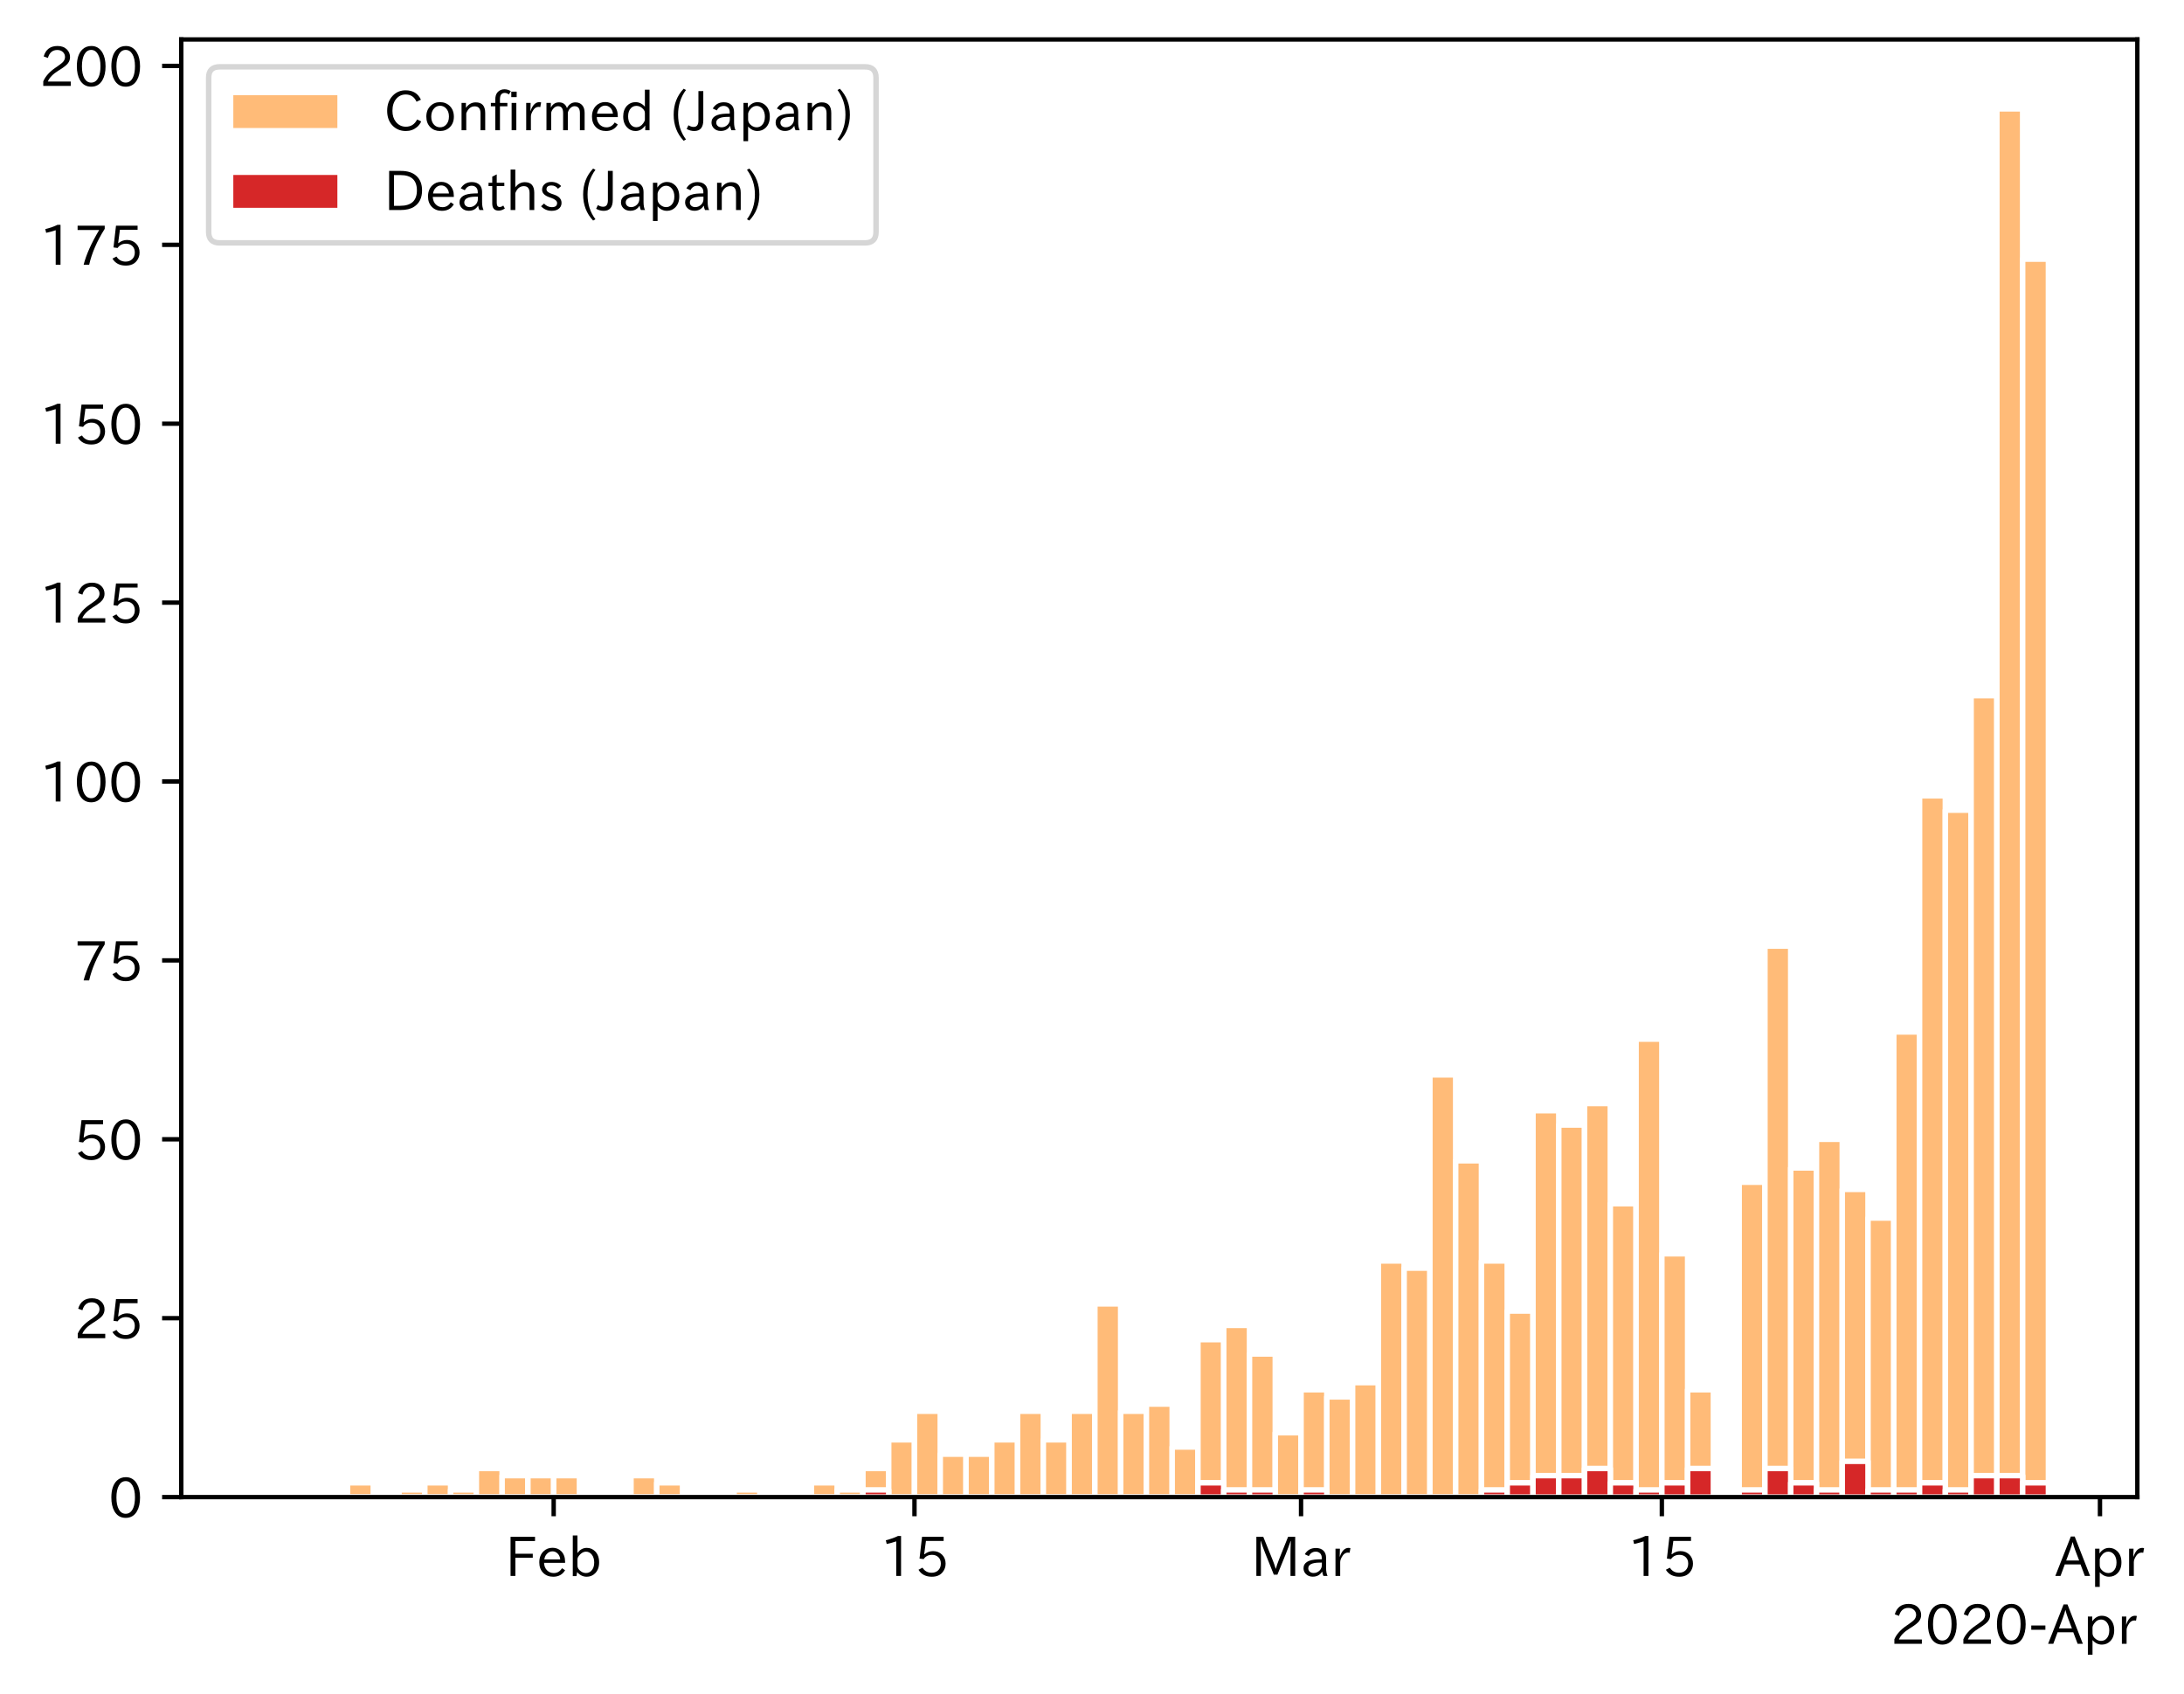 <?xml version="1.0" encoding="utf-8" standalone="no"?>
<!DOCTYPE svg PUBLIC "-//W3C//DTD SVG 1.1//EN"
  "http://www.w3.org/Graphics/SVG/1.1/DTD/svg11.dtd">
<!-- Created with matplotlib (https://matplotlib.org/) -->
<svg height="309.293pt" version="1.1" viewBox="0 0 398.735 309.293" width="398.735pt" xmlns="http://www.w3.org/2000/svg" xmlns:xlink="http://www.w3.org/1999/xlink">
 <defs>
  <style type="text/css">
*{stroke-linecap:butt;stroke-linejoin:round;}
  </style>
 </defs>
 <g id="figure_1">
  <g id="patch_1">
   <path d="M 0 309.293 
L 398.735 309.293 
L 398.735 0 
L 0 0 
z
" style="fill:#ffffff;"/>
  </g>
  <g id="axes_1">
   <g id="patch_2">
    <path d="M 33.095 273.312 
L 390.215 273.312 
L 390.215 7.2 
L 33.095 7.2 
z
" style="fill:#ffffff;"/>
   </g>
   <g id="patch_3">
    <path clip-path="url(#p784cb43c20)" d="z
" style="fill:#ffbb78;stroke:#ffffff;stroke-linejoin:miter;"/>
   </g>
   <g id="patch_4">
    <path clip-path="url(#p784cb43c20)" d="M 54.033 273.312 
L 49.328 273.312 
L 49.328 273.312 
L 54.033 273.312 
z
" style="fill:#ffbb78;stroke:#ffffff;stroke-linejoin:miter;"/>
   </g>
   <g id="patch_5">
    <path clip-path="url(#p784cb43c20)" d="M 58.738 273.312 
L 54.033 273.312 
L 54.033 273.312 
L 58.738 273.312 
z
" style="fill:#ffbb78;stroke:#ffffff;stroke-linejoin:miter;"/>
   </g>
   <g id="patch_6">
    <path clip-path="url(#p784cb43c20)" d="M 63.443 273.312 
L 58.738 273.312 
L 58.738 273.312 
L 63.443 273.312 
z
" style="fill:#ffbb78;stroke:#ffffff;stroke-linejoin:miter;"/>
   </g>
   <g id="patch_7">
    <path clip-path="url(#p784cb43c20)" d="M 68.149 273.312 
L 63.443 273.312 
L 63.443 270.699 
L 68.149 270.699 
z
" style="fill:#ffbb78;stroke:#ffffff;stroke-linejoin:miter;"/>
   </g>
   <g id="patch_8">
    <path clip-path="url(#p784cb43c20)" d="M 72.854 273.312 
L 68.149 273.312 
L 68.149 273.312 
L 72.854 273.312 
z
" style="fill:#ffbb78;stroke:#ffffff;stroke-linejoin:miter;"/>
   </g>
   <g id="patch_9">
    <path clip-path="url(#p784cb43c20)" d="M 77.559 273.312 
L 72.854 273.312 
L 72.854 272.006 
L 77.559 272.006 
z
" style="fill:#ffbb78;stroke:#ffffff;stroke-linejoin:miter;"/>
   </g>
   <g id="patch_10">
    <path clip-path="url(#p784cb43c20)" d="M 82.264 273.312 
L 77.559 273.312 
L 77.559 270.699 
L 82.264 270.699 
z
" style="fill:#ffbb78;stroke:#ffffff;stroke-linejoin:miter;"/>
   </g>
   <g id="patch_11">
    <path clip-path="url(#p784cb43c20)" d="M 86.969 273.312 
L 82.264 273.312 
L 82.264 272.006 
L 86.969 272.006 
z
" style="fill:#ffbb78;stroke:#ffffff;stroke-linejoin:miter;"/>
   </g>
   <g id="patch_12">
    <path clip-path="url(#p784cb43c20)" d="M 91.674 273.312 
L 86.969 273.312 
L 86.969 268.086 
L 91.674 268.086 
z
" style="fill:#ffbb78;stroke:#ffffff;stroke-linejoin:miter;"/>
   </g>
   <g id="patch_13">
    <path clip-path="url(#p784cb43c20)" d="M 96.379 273.312 
L 91.674 273.312 
L 91.674 269.393 
L 96.379 269.393 
z
" style="fill:#ffbb78;stroke:#ffffff;stroke-linejoin:miter;"/>
   </g>
   <g id="patch_14">
    <path clip-path="url(#p784cb43c20)" d="M 101.085 273.312 
L 96.379 273.312 
L 96.379 269.393 
L 101.085 269.393 
z
" style="fill:#ffbb78;stroke:#ffffff;stroke-linejoin:miter;"/>
   </g>
   <g id="patch_15">
    <path clip-path="url(#p784cb43c20)" d="M 105.79 273.312 
L 101.085 273.312 
L 101.085 269.393 
L 105.79 269.393 
z
" style="fill:#ffbb78;stroke:#ffffff;stroke-linejoin:miter;"/>
   </g>
   <g id="patch_16">
    <path clip-path="url(#p784cb43c20)" d="M 110.495 273.312 
L 105.79 273.312 
L 105.79 273.312 
L 110.495 273.312 
z
" style="fill:#ffbb78;stroke:#ffffff;stroke-linejoin:miter;"/>
   </g>
   <g id="patch_17">
    <path clip-path="url(#p784cb43c20)" d="M 115.2 273.312 
L 110.495 273.312 
L 110.495 273.312 
L 115.2 273.312 
z
" style="fill:#ffbb78;stroke:#ffffff;stroke-linejoin:miter;"/>
   </g>
   <g id="patch_18">
    <path clip-path="url(#p784cb43c20)" d="M 119.905 273.312 
L 115.2 273.312 
L 115.2 269.393 
L 119.905 269.393 
z
" style="fill:#ffbb78;stroke:#ffffff;stroke-linejoin:miter;"/>
   </g>
   <g id="patch_19">
    <path clip-path="url(#p784cb43c20)" d="M 124.61 273.312 
L 119.905 273.312 
L 119.905 270.699 
L 124.61 270.699 
z
" style="fill:#ffbb78;stroke:#ffffff;stroke-linejoin:miter;"/>
   </g>
   <g id="patch_20">
    <path clip-path="url(#p784cb43c20)" d="M 129.315 273.312 
L 124.61 273.312 
L 124.61 273.312 
L 129.315 273.312 
z
" style="fill:#ffbb78;stroke:#ffffff;stroke-linejoin:miter;"/>
   </g>
   <g id="patch_21">
    <path clip-path="url(#p784cb43c20)" d="M 134.021 273.312 
L 129.315 273.312 
L 129.315 273.312 
L 134.021 273.312 
z
" style="fill:#ffbb78;stroke:#ffffff;stroke-linejoin:miter;"/>
   </g>
   <g id="patch_22">
    <path clip-path="url(#p784cb43c20)" d="M 138.726 273.312 
L 134.021 273.312 
L 134.021 272.006 
L 138.726 272.006 
z
" style="fill:#ffbb78;stroke:#ffffff;stroke-linejoin:miter;"/>
   </g>
   <g id="patch_23">
    <path clip-path="url(#p784cb43c20)" d="M 143.431 273.312 
L 138.726 273.312 
L 138.726 273.312 
L 143.431 273.312 
z
" style="fill:#ffbb78;stroke:#ffffff;stroke-linejoin:miter;"/>
   </g>
   <g id="patch_24">
    <path clip-path="url(#p784cb43c20)" d="M 148.136 273.312 
L 143.431 273.312 
L 143.431 273.312 
L 148.136 273.312 
z
" style="fill:#ffbb78;stroke:#ffffff;stroke-linejoin:miter;"/>
   </g>
   <g id="patch_25">
    <path clip-path="url(#p784cb43c20)" d="M 152.841 273.312 
L 148.136 273.312 
L 148.136 270.699 
L 152.841 270.699 
z
" style="fill:#ffbb78;stroke:#ffffff;stroke-linejoin:miter;"/>
   </g>
   <g id="patch_26">
    <path clip-path="url(#p784cb43c20)" d="M 157.546 273.312 
L 152.841 273.312 
L 152.841 272.006 
L 157.546 272.006 
z
" style="fill:#ffbb78;stroke:#ffffff;stroke-linejoin:miter;"/>
   </g>
   <g id="patch_27">
    <path clip-path="url(#p784cb43c20)" d="M 162.251 273.312 
L 157.546 273.312 
L 157.546 268.086 
L 162.251 268.086 
z
" style="fill:#ffbb78;stroke:#ffffff;stroke-linejoin:miter;"/>
   </g>
   <g id="patch_28">
    <path clip-path="url(#p784cb43c20)" d="M 166.956 273.312 
L 162.251 273.312 
L 162.251 262.861 
L 166.956 262.861 
z
" style="fill:#ffbb78;stroke:#ffffff;stroke-linejoin:miter;"/>
   </g>
   <g id="patch_29">
    <path clip-path="url(#p784cb43c20)" d="M 171.662 273.312 
L 166.956 273.312 
L 166.956 257.635 
L 171.662 257.635 
z
" style="fill:#ffbb78;stroke:#ffffff;stroke-linejoin:miter;"/>
   </g>
   <g id="patch_30">
    <path clip-path="url(#p784cb43c20)" d="M 176.367 273.312 
L 171.662 273.312 
L 171.662 265.474 
L 176.367 265.474 
z
" style="fill:#ffbb78;stroke:#ffffff;stroke-linejoin:miter;"/>
   </g>
   <g id="patch_31">
    <path clip-path="url(#p784cb43c20)" d="M 181.072 273.312 
L 176.367 273.312 
L 176.367 265.474 
L 181.072 265.474 
z
" style="fill:#ffbb78;stroke:#ffffff;stroke-linejoin:miter;"/>
   </g>
   <g id="patch_32">
    <path clip-path="url(#p784cb43c20)" d="M 185.777 273.312 
L 181.072 273.312 
L 181.072 262.861 
L 185.777 262.861 
z
" style="fill:#ffbb78;stroke:#ffffff;stroke-linejoin:miter;"/>
   </g>
   <g id="patch_33">
    <path clip-path="url(#p784cb43c20)" d="M 190.482 273.312 
L 185.777 273.312 
L 185.777 257.635 
L 190.482 257.635 
z
" style="fill:#ffbb78;stroke:#ffffff;stroke-linejoin:miter;"/>
   </g>
   <g id="patch_34">
    <path clip-path="url(#p784cb43c20)" d="M 195.187 273.312 
L 190.482 273.312 
L 190.482 262.861 
L 195.187 262.861 
z
" style="fill:#ffbb78;stroke:#ffffff;stroke-linejoin:miter;"/>
   </g>
   <g id="patch_35">
    <path clip-path="url(#p784cb43c20)" d="M 199.892 273.312 
L 195.187 273.312 
L 195.187 257.635 
L 199.892 257.635 
z
" style="fill:#ffbb78;stroke:#ffffff;stroke-linejoin:miter;"/>
   </g>
   <g id="patch_36">
    <path clip-path="url(#p784cb43c20)" d="M 204.598 273.312 
L 199.892 273.312 
L 199.892 238.039 
L 204.598 238.039 
z
" style="fill:#ffbb78;stroke:#ffffff;stroke-linejoin:miter;"/>
   </g>
   <g id="patch_37">
    <path clip-path="url(#p784cb43c20)" d="M 209.303 273.312 
L 204.598 273.312 
L 204.598 257.635 
L 209.303 257.635 
z
" style="fill:#ffbb78;stroke:#ffffff;stroke-linejoin:miter;"/>
   </g>
   <g id="patch_38">
    <path clip-path="url(#p784cb43c20)" d="M 214.008 273.312 
L 209.303 273.312 
L 209.303 256.329 
L 214.008 256.329 
z
" style="fill:#ffbb78;stroke:#ffffff;stroke-linejoin:miter;"/>
   </g>
   <g id="patch_39">
    <path clip-path="url(#p784cb43c20)" d="M 218.713 273.312 
L 214.008 273.312 
L 214.008 264.167 
L 218.713 264.167 
z
" style="fill:#ffbb78;stroke:#ffffff;stroke-linejoin:miter;"/>
   </g>
   <g id="patch_40">
    <path clip-path="url(#p784cb43c20)" d="M 223.418 273.312 
L 218.713 273.312 
L 218.713 244.571 
L 223.418 244.571 
z
" style="fill:#ffbb78;stroke:#ffffff;stroke-linejoin:miter;"/>
   </g>
   <g id="patch_41">
    <path clip-path="url(#p784cb43c20)" d="M 228.123 273.312 
L 223.418 273.312 
L 223.418 241.959 
L 228.123 241.959 
z
" style="fill:#ffbb78;stroke:#ffffff;stroke-linejoin:miter;"/>
   </g>
   <g id="patch_42">
    <path clip-path="url(#p784cb43c20)" d="M 232.828 273.312 
L 228.123 273.312 
L 228.123 247.184 
L 232.828 247.184 
z
" style="fill:#ffbb78;stroke:#ffffff;stroke-linejoin:miter;"/>
   </g>
   <g id="patch_43">
    <path clip-path="url(#p784cb43c20)" d="M 237.534 273.312 
L 232.828 273.312 
L 232.828 261.554 
L 237.534 261.554 
z
" style="fill:#ffbb78;stroke:#ffffff;stroke-linejoin:miter;"/>
   </g>
   <g id="patch_44">
    <path clip-path="url(#p784cb43c20)" d="M 242.239 273.312 
L 237.534 273.312 
L 237.534 253.716 
L 242.239 253.716 
z
" style="fill:#ffbb78;stroke:#ffffff;stroke-linejoin:miter;"/>
   </g>
   <g id="patch_45">
    <path clip-path="url(#p784cb43c20)" d="M 246.944 273.312 
L 242.239 273.312 
L 242.239 255.023 
L 246.944 255.023 
z
" style="fill:#ffbb78;stroke:#ffffff;stroke-linejoin:miter;"/>
   </g>
   <g id="patch_46">
    <path clip-path="url(#p784cb43c20)" d="M 251.649 273.312 
L 246.944 273.312 
L 246.944 252.41 
L 251.649 252.41 
z
" style="fill:#ffbb78;stroke:#ffffff;stroke-linejoin:miter;"/>
   </g>
   <g id="patch_47">
    <path clip-path="url(#p784cb43c20)" d="M 256.354 273.312 
L 251.649 273.312 
L 251.649 230.201 
L 256.354 230.201 
z
" style="fill:#ffbb78;stroke:#ffffff;stroke-linejoin:miter;"/>
   </g>
   <g id="patch_48">
    <path clip-path="url(#p784cb43c20)" d="M 261.059 273.312 
L 256.354 273.312 
L 256.354 231.507 
L 261.059 231.507 
z
" style="fill:#ffbb78;stroke:#ffffff;stroke-linejoin:miter;"/>
   </g>
   <g id="patch_49">
    <path clip-path="url(#p784cb43c20)" d="M 265.764 273.312 
L 261.059 273.312 
L 261.059 196.235 
L 265.764 196.235 
z
" style="fill:#ffbb78;stroke:#ffffff;stroke-linejoin:miter;"/>
   </g>
   <g id="patch_50">
    <path clip-path="url(#p784cb43c20)" d="M 270.47 273.312 
L 265.764 273.312 
L 265.764 211.912 
L 270.47 211.912 
z
" style="fill:#ffbb78;stroke:#ffffff;stroke-linejoin:miter;"/>
   </g>
   <g id="patch_51">
    <path clip-path="url(#p784cb43c20)" d="M 275.175 273.312 
L 270.47 273.312 
L 270.47 230.201 
L 275.175 230.201 
z
" style="fill:#ffbb78;stroke:#ffffff;stroke-linejoin:miter;"/>
   </g>
   <g id="patch_52">
    <path clip-path="url(#p784cb43c20)" d="M 279.88 273.312 
L 275.175 273.312 
L 275.175 239.346 
L 279.88 239.346 
z
" style="fill:#ffbb78;stroke:#ffffff;stroke-linejoin:miter;"/>
   </g>
   <g id="patch_53">
    <path clip-path="url(#p784cb43c20)" d="M 284.585 273.312 
L 279.88 273.312 
L 279.88 202.767 
L 284.585 202.767 
z
" style="fill:#ffbb78;stroke:#ffffff;stroke-linejoin:miter;"/>
   </g>
   <g id="patch_54">
    <path clip-path="url(#p784cb43c20)" d="M 289.29 273.312 
L 284.585 273.312 
L 284.585 205.38 
L 289.29 205.38 
z
" style="fill:#ffbb78;stroke:#ffffff;stroke-linejoin:miter;"/>
   </g>
   <g id="patch_55">
    <path clip-path="url(#p784cb43c20)" d="M 293.995 273.312 
L 289.29 273.312 
L 289.29 201.46 
L 293.995 201.46 
z
" style="fill:#ffbb78;stroke:#ffffff;stroke-linejoin:miter;"/>
   </g>
   <g id="patch_56">
    <path clip-path="url(#p784cb43c20)" d="M 298.7 273.312 
L 293.995 273.312 
L 293.995 219.75 
L 298.7 219.75 
z
" style="fill:#ffbb78;stroke:#ffffff;stroke-linejoin:miter;"/>
   </g>
   <g id="patch_57">
    <path clip-path="url(#p784cb43c20)" d="M 303.406 273.312 
L 298.7 273.312 
L 298.7 189.703 
L 303.406 189.703 
z
" style="fill:#ffbb78;stroke:#ffffff;stroke-linejoin:miter;"/>
   </g>
   <g id="patch_58">
    <path clip-path="url(#p784cb43c20)" d="M 308.111 273.312 
L 303.406 273.312 
L 303.406 228.895 
L 308.111 228.895 
z
" style="fill:#ffbb78;stroke:#ffffff;stroke-linejoin:miter;"/>
   </g>
   <g id="patch_59">
    <path clip-path="url(#p784cb43c20)" d="M 312.816 273.312 
L 308.111 273.312 
L 308.111 253.716 
L 312.816 253.716 
z
" style="fill:#ffbb78;stroke:#ffffff;stroke-linejoin:miter;"/>
   </g>
   <g id="patch_60">
    <path clip-path="url(#p784cb43c20)" d="M 317.521 273.312 
L 312.816 273.312 
L 312.816 273.312 
L 317.521 273.312 
z
" style="fill:#ffbb78;stroke:#ffffff;stroke-linejoin:miter;"/>
   </g>
   <g id="patch_61">
    <path clip-path="url(#p784cb43c20)" d="M 322.226 273.312 
L 317.521 273.312 
L 317.521 215.831 
L 322.226 215.831 
z
" style="fill:#ffbb78;stroke:#ffffff;stroke-linejoin:miter;"/>
   </g>
   <g id="patch_62">
    <path clip-path="url(#p784cb43c20)" d="M 326.931 273.312 
L 322.226 273.312 
L 322.226 172.72 
L 326.931 172.72 
z
" style="fill:#ffbb78;stroke:#ffffff;stroke-linejoin:miter;"/>
   </g>
   <g id="patch_63">
    <path clip-path="url(#p784cb43c20)" d="M 331.636 273.312 
L 326.931 273.312 
L 326.931 213.218 
L 331.636 213.218 
z
" style="fill:#ffbb78;stroke:#ffffff;stroke-linejoin:miter;"/>
   </g>
   <g id="patch_64">
    <path clip-path="url(#p784cb43c20)" d="M 336.341 273.312 
L 331.636 273.312 
L 331.636 207.992 
L 336.341 207.992 
z
" style="fill:#ffbb78;stroke:#ffffff;stroke-linejoin:miter;"/>
   </g>
   <g id="patch_65">
    <path clip-path="url(#p784cb43c20)" d="M 341.047 273.312 
L 336.341 273.312 
L 336.341 217.137 
L 341.047 217.137 
z
" style="fill:#ffbb78;stroke:#ffffff;stroke-linejoin:miter;"/>
   </g>
   <g id="patch_66">
    <path clip-path="url(#p784cb43c20)" d="M 345.752 273.312 
L 341.047 273.312 
L 341.047 222.363 
L 345.752 222.363 
z
" style="fill:#ffbb78;stroke:#ffffff;stroke-linejoin:miter;"/>
   </g>
   <g id="patch_67">
    <path clip-path="url(#p784cb43c20)" d="M 350.457 273.312 
L 345.752 273.312 
L 345.752 188.397 
L 350.457 188.397 
z
" style="fill:#ffbb78;stroke:#ffffff;stroke-linejoin:miter;"/>
   </g>
   <g id="patch_68">
    <path clip-path="url(#p784cb43c20)" d="M 355.162 273.312 
L 350.457 273.312 
L 350.457 145.286 
L 355.162 145.286 
z
" style="fill:#ffbb78;stroke:#ffffff;stroke-linejoin:miter;"/>
   </g>
   <g id="patch_69">
    <path clip-path="url(#p784cb43c20)" d="M 359.867 273.312 
L 355.162 273.312 
L 355.162 147.898 
L 359.867 147.898 
z
" style="fill:#ffbb78;stroke:#ffffff;stroke-linejoin:miter;"/>
   </g>
   <g id="patch_70">
    <path clip-path="url(#p784cb43c20)" d="M 364.572 273.312 
L 359.867 273.312 
L 359.867 126.996 
L 364.572 126.996 
z
" style="fill:#ffbb78;stroke:#ffffff;stroke-linejoin:miter;"/>
   </g>
   <g id="patch_71">
    <path clip-path="url(#p784cb43c20)" d="M 369.277 273.312 
L 364.572 273.312 
L 364.572 19.872 
L 369.277 19.872 
z
" style="fill:#ffbb78;stroke:#ffffff;stroke-linejoin:miter;"/>
   </g>
   <g id="patch_72">
    <path clip-path="url(#p784cb43c20)" d="M 373.983 273.312 
L 369.277 273.312 
L 369.277 47.306 
L 373.983 47.306 
z
" style="fill:#ffbb78;stroke:#ffffff;stroke-linejoin:miter;"/>
   </g>
   <g id="patch_73">
    <path clip-path="url(#p784cb43c20)" d="z
" style="fill:#d62728;stroke:#ffffff;stroke-linejoin:miter;"/>
   </g>
   <g id="patch_74">
    <path clip-path="url(#p784cb43c20)" d="M 54.033 273.312 
L 49.328 273.312 
L 49.328 273.312 
L 54.033 273.312 
z
" style="fill:#d62728;stroke:#ffffff;stroke-linejoin:miter;"/>
   </g>
   <g id="patch_75">
    <path clip-path="url(#p784cb43c20)" d="M 58.738 273.312 
L 54.033 273.312 
L 54.033 273.312 
L 58.738 273.312 
z
" style="fill:#d62728;stroke:#ffffff;stroke-linejoin:miter;"/>
   </g>
   <g id="patch_76">
    <path clip-path="url(#p784cb43c20)" d="M 63.443 273.312 
L 58.738 273.312 
L 58.738 273.312 
L 63.443 273.312 
z
" style="fill:#d62728;stroke:#ffffff;stroke-linejoin:miter;"/>
   </g>
   <g id="patch_77">
    <path clip-path="url(#p784cb43c20)" d="M 68.149 273.312 
L 63.443 273.312 
L 63.443 273.312 
L 68.149 273.312 
z
" style="fill:#d62728;stroke:#ffffff;stroke-linejoin:miter;"/>
   </g>
   <g id="patch_78">
    <path clip-path="url(#p784cb43c20)" d="M 72.854 273.312 
L 68.149 273.312 
L 68.149 273.312 
L 72.854 273.312 
z
" style="fill:#d62728;stroke:#ffffff;stroke-linejoin:miter;"/>
   </g>
   <g id="patch_79">
    <path clip-path="url(#p784cb43c20)" d="M 77.559 273.312 
L 72.854 273.312 
L 72.854 273.312 
L 77.559 273.312 
z
" style="fill:#d62728;stroke:#ffffff;stroke-linejoin:miter;"/>
   </g>
   <g id="patch_80">
    <path clip-path="url(#p784cb43c20)" d="M 82.264 273.312 
L 77.559 273.312 
L 77.559 273.312 
L 82.264 273.312 
z
" style="fill:#d62728;stroke:#ffffff;stroke-linejoin:miter;"/>
   </g>
   <g id="patch_81">
    <path clip-path="url(#p784cb43c20)" d="M 86.969 273.312 
L 82.264 273.312 
L 82.264 273.312 
L 86.969 273.312 
z
" style="fill:#d62728;stroke:#ffffff;stroke-linejoin:miter;"/>
   </g>
   <g id="patch_82">
    <path clip-path="url(#p784cb43c20)" d="M 91.674 273.312 
L 86.969 273.312 
L 86.969 273.312 
L 91.674 273.312 
z
" style="fill:#d62728;stroke:#ffffff;stroke-linejoin:miter;"/>
   </g>
   <g id="patch_83">
    <path clip-path="url(#p784cb43c20)" d="M 96.379 273.312 
L 91.674 273.312 
L 91.674 273.312 
L 96.379 273.312 
z
" style="fill:#d62728;stroke:#ffffff;stroke-linejoin:miter;"/>
   </g>
   <g id="patch_84">
    <path clip-path="url(#p784cb43c20)" d="M 101.085 273.312 
L 96.379 273.312 
L 96.379 273.312 
L 101.085 273.312 
z
" style="fill:#d62728;stroke:#ffffff;stroke-linejoin:miter;"/>
   </g>
   <g id="patch_85">
    <path clip-path="url(#p784cb43c20)" d="M 105.79 273.312 
L 101.085 273.312 
L 101.085 273.312 
L 105.79 273.312 
z
" style="fill:#d62728;stroke:#ffffff;stroke-linejoin:miter;"/>
   </g>
   <g id="patch_86">
    <path clip-path="url(#p784cb43c20)" d="M 110.495 273.312 
L 105.79 273.312 
L 105.79 273.312 
L 110.495 273.312 
z
" style="fill:#d62728;stroke:#ffffff;stroke-linejoin:miter;"/>
   </g>
   <g id="patch_87">
    <path clip-path="url(#p784cb43c20)" d="M 115.2 273.312 
L 110.495 273.312 
L 110.495 273.312 
L 115.2 273.312 
z
" style="fill:#d62728;stroke:#ffffff;stroke-linejoin:miter;"/>
   </g>
   <g id="patch_88">
    <path clip-path="url(#p784cb43c20)" d="M 119.905 273.312 
L 115.2 273.312 
L 115.2 273.312 
L 119.905 273.312 
z
" style="fill:#d62728;stroke:#ffffff;stroke-linejoin:miter;"/>
   </g>
   <g id="patch_89">
    <path clip-path="url(#p784cb43c20)" d="M 124.61 273.312 
L 119.905 273.312 
L 119.905 273.312 
L 124.61 273.312 
z
" style="fill:#d62728;stroke:#ffffff;stroke-linejoin:miter;"/>
   </g>
   <g id="patch_90">
    <path clip-path="url(#p784cb43c20)" d="M 129.315 273.312 
L 124.61 273.312 
L 124.61 273.312 
L 129.315 273.312 
z
" style="fill:#d62728;stroke:#ffffff;stroke-linejoin:miter;"/>
   </g>
   <g id="patch_91">
    <path clip-path="url(#p784cb43c20)" d="M 134.021 273.312 
L 129.315 273.312 
L 129.315 273.312 
L 134.021 273.312 
z
" style="fill:#d62728;stroke:#ffffff;stroke-linejoin:miter;"/>
   </g>
   <g id="patch_92">
    <path clip-path="url(#p784cb43c20)" d="M 138.726 273.312 
L 134.021 273.312 
L 134.021 273.312 
L 138.726 273.312 
z
" style="fill:#d62728;stroke:#ffffff;stroke-linejoin:miter;"/>
   </g>
   <g id="patch_93">
    <path clip-path="url(#p784cb43c20)" d="M 143.431 273.312 
L 138.726 273.312 
L 138.726 273.312 
L 143.431 273.312 
z
" style="fill:#d62728;stroke:#ffffff;stroke-linejoin:miter;"/>
   </g>
   <g id="patch_94">
    <path clip-path="url(#p784cb43c20)" d="M 148.136 273.312 
L 143.431 273.312 
L 143.431 273.312 
L 148.136 273.312 
z
" style="fill:#d62728;stroke:#ffffff;stroke-linejoin:miter;"/>
   </g>
   <g id="patch_95">
    <path clip-path="url(#p784cb43c20)" d="M 152.841 273.312 
L 148.136 273.312 
L 148.136 273.312 
L 152.841 273.312 
z
" style="fill:#d62728;stroke:#ffffff;stroke-linejoin:miter;"/>
   </g>
   <g id="patch_96">
    <path clip-path="url(#p784cb43c20)" d="M 157.546 273.312 
L 152.841 273.312 
L 152.841 273.312 
L 157.546 273.312 
z
" style="fill:#d62728;stroke:#ffffff;stroke-linejoin:miter;"/>
   </g>
   <g id="patch_97">
    <path clip-path="url(#p784cb43c20)" d="M 162.251 273.312 
L 157.546 273.312 
L 157.546 272.006 
L 162.251 272.006 
z
" style="fill:#d62728;stroke:#ffffff;stroke-linejoin:miter;"/>
   </g>
   <g id="patch_98">
    <path clip-path="url(#p784cb43c20)" d="M 166.956 273.312 
L 162.251 273.312 
L 162.251 273.312 
L 166.956 273.312 
z
" style="fill:#d62728;stroke:#ffffff;stroke-linejoin:miter;"/>
   </g>
   <g id="patch_99">
    <path clip-path="url(#p784cb43c20)" d="M 171.662 273.312 
L 166.956 273.312 
L 166.956 273.312 
L 171.662 273.312 
z
" style="fill:#d62728;stroke:#ffffff;stroke-linejoin:miter;"/>
   </g>
   <g id="patch_100">
    <path clip-path="url(#p784cb43c20)" d="M 176.367 273.312 
L 171.662 273.312 
L 171.662 273.312 
L 176.367 273.312 
z
" style="fill:#d62728;stroke:#ffffff;stroke-linejoin:miter;"/>
   </g>
   <g id="patch_101">
    <path clip-path="url(#p784cb43c20)" d="M 181.072 273.312 
L 176.367 273.312 
L 176.367 273.312 
L 181.072 273.312 
z
" style="fill:#d62728;stroke:#ffffff;stroke-linejoin:miter;"/>
   </g>
   <g id="patch_102">
    <path clip-path="url(#p784cb43c20)" d="M 185.777 273.312 
L 181.072 273.312 
L 181.072 273.312 
L 185.777 273.312 
z
" style="fill:#d62728;stroke:#ffffff;stroke-linejoin:miter;"/>
   </g>
   <g id="patch_103">
    <path clip-path="url(#p784cb43c20)" d="M 190.482 273.312 
L 185.777 273.312 
L 185.777 273.312 
L 190.482 273.312 
z
" style="fill:#d62728;stroke:#ffffff;stroke-linejoin:miter;"/>
   </g>
   <g id="patch_104">
    <path clip-path="url(#p784cb43c20)" d="M 195.187 273.312 
L 190.482 273.312 
L 190.482 273.312 
L 195.187 273.312 
z
" style="fill:#d62728;stroke:#ffffff;stroke-linejoin:miter;"/>
   </g>
   <g id="patch_105">
    <path clip-path="url(#p784cb43c20)" d="M 199.892 273.312 
L 195.187 273.312 
L 195.187 273.312 
L 199.892 273.312 
z
" style="fill:#d62728;stroke:#ffffff;stroke-linejoin:miter;"/>
   </g>
   <g id="patch_106">
    <path clip-path="url(#p784cb43c20)" d="M 204.598 273.312 
L 199.892 273.312 
L 199.892 273.312 
L 204.598 273.312 
z
" style="fill:#d62728;stroke:#ffffff;stroke-linejoin:miter;"/>
   </g>
   <g id="patch_107">
    <path clip-path="url(#p784cb43c20)" d="M 209.303 273.312 
L 204.598 273.312 
L 204.598 273.312 
L 209.303 273.312 
z
" style="fill:#d62728;stroke:#ffffff;stroke-linejoin:miter;"/>
   </g>
   <g id="patch_108">
    <path clip-path="url(#p784cb43c20)" d="M 214.008 273.312 
L 209.303 273.312 
L 209.303 273.312 
L 214.008 273.312 
z
" style="fill:#d62728;stroke:#ffffff;stroke-linejoin:miter;"/>
   </g>
   <g id="patch_109">
    <path clip-path="url(#p784cb43c20)" d="M 218.713 273.312 
L 214.008 273.312 
L 214.008 273.312 
L 218.713 273.312 
z
" style="fill:#d62728;stroke:#ffffff;stroke-linejoin:miter;"/>
   </g>
   <g id="patch_110">
    <path clip-path="url(#p784cb43c20)" d="M 223.418 273.312 
L 218.713 273.312 
L 218.713 270.699 
L 223.418 270.699 
z
" style="fill:#d62728;stroke:#ffffff;stroke-linejoin:miter;"/>
   </g>
   <g id="patch_111">
    <path clip-path="url(#p784cb43c20)" d="M 228.123 273.312 
L 223.418 273.312 
L 223.418 272.006 
L 228.123 272.006 
z
" style="fill:#d62728;stroke:#ffffff;stroke-linejoin:miter;"/>
   </g>
   <g id="patch_112">
    <path clip-path="url(#p784cb43c20)" d="M 232.828 273.312 
L 228.123 273.312 
L 228.123 272.006 
L 232.828 272.006 
z
" style="fill:#d62728;stroke:#ffffff;stroke-linejoin:miter;"/>
   </g>
   <g id="patch_113">
    <path clip-path="url(#p784cb43c20)" d="M 237.534 273.312 
L 232.828 273.312 
L 232.828 273.312 
L 237.534 273.312 
z
" style="fill:#d62728;stroke:#ffffff;stroke-linejoin:miter;"/>
   </g>
   <g id="patch_114">
    <path clip-path="url(#p784cb43c20)" d="M 242.239 273.312 
L 237.534 273.312 
L 237.534 272.006 
L 242.239 272.006 
z
" style="fill:#d62728;stroke:#ffffff;stroke-linejoin:miter;"/>
   </g>
   <g id="patch_115">
    <path clip-path="url(#p784cb43c20)" d="M 246.944 273.312 
L 242.239 273.312 
L 242.239 273.312 
L 246.944 273.312 
z
" style="fill:#d62728;stroke:#ffffff;stroke-linejoin:miter;"/>
   </g>
   <g id="patch_116">
    <path clip-path="url(#p784cb43c20)" d="M 251.649 273.312 
L 246.944 273.312 
L 246.944 273.312 
L 251.649 273.312 
z
" style="fill:#d62728;stroke:#ffffff;stroke-linejoin:miter;"/>
   </g>
   <g id="patch_117">
    <path clip-path="url(#p784cb43c20)" d="M 256.354 273.312 
L 251.649 273.312 
L 251.649 273.312 
L 256.354 273.312 
z
" style="fill:#d62728;stroke:#ffffff;stroke-linejoin:miter;"/>
   </g>
   <g id="patch_118">
    <path clip-path="url(#p784cb43c20)" d="M 261.059 273.312 
L 256.354 273.312 
L 256.354 273.312 
L 261.059 273.312 
z
" style="fill:#d62728;stroke:#ffffff;stroke-linejoin:miter;"/>
   </g>
   <g id="patch_119">
    <path clip-path="url(#p784cb43c20)" d="M 265.764 273.312 
L 261.059 273.312 
L 261.059 273.312 
L 265.764 273.312 
z
" style="fill:#d62728;stroke:#ffffff;stroke-linejoin:miter;"/>
   </g>
   <g id="patch_120">
    <path clip-path="url(#p784cb43c20)" d="M 270.47 273.312 
L 265.764 273.312 
L 265.764 273.312 
L 270.47 273.312 
z
" style="fill:#d62728;stroke:#ffffff;stroke-linejoin:miter;"/>
   </g>
   <g id="patch_121">
    <path clip-path="url(#p784cb43c20)" d="M 275.175 273.312 
L 270.47 273.312 
L 270.47 272.006 
L 275.175 272.006 
z
" style="fill:#d62728;stroke:#ffffff;stroke-linejoin:miter;"/>
   </g>
   <g id="patch_122">
    <path clip-path="url(#p784cb43c20)" d="M 279.88 273.312 
L 275.175 273.312 
L 275.175 270.699 
L 279.88 270.699 
z
" style="fill:#d62728;stroke:#ffffff;stroke-linejoin:miter;"/>
   </g>
   <g id="patch_123">
    <path clip-path="url(#p784cb43c20)" d="M 284.585 273.312 
L 279.88 273.312 
L 279.88 269.393 
L 284.585 269.393 
z
" style="fill:#d62728;stroke:#ffffff;stroke-linejoin:miter;"/>
   </g>
   <g id="patch_124">
    <path clip-path="url(#p784cb43c20)" d="M 289.29 273.312 
L 284.585 273.312 
L 284.585 269.393 
L 289.29 269.393 
z
" style="fill:#d62728;stroke:#ffffff;stroke-linejoin:miter;"/>
   </g>
   <g id="patch_125">
    <path clip-path="url(#p784cb43c20)" d="M 293.995 273.312 
L 289.29 273.312 
L 289.29 268.086 
L 293.995 268.086 
z
" style="fill:#d62728;stroke:#ffffff;stroke-linejoin:miter;"/>
   </g>
   <g id="patch_126">
    <path clip-path="url(#p784cb43c20)" d="M 298.7 273.312 
L 293.995 273.312 
L 293.995 270.699 
L 298.7 270.699 
z
" style="fill:#d62728;stroke:#ffffff;stroke-linejoin:miter;"/>
   </g>
   <g id="patch_127">
    <path clip-path="url(#p784cb43c20)" d="M 303.406 273.312 
L 298.7 273.312 
L 298.7 272.006 
L 303.406 272.006 
z
" style="fill:#d62728;stroke:#ffffff;stroke-linejoin:miter;"/>
   </g>
   <g id="patch_128">
    <path clip-path="url(#p784cb43c20)" d="M 308.111 273.312 
L 303.406 273.312 
L 303.406 270.699 
L 308.111 270.699 
z
" style="fill:#d62728;stroke:#ffffff;stroke-linejoin:miter;"/>
   </g>
   <g id="patch_129">
    <path clip-path="url(#p784cb43c20)" d="M 312.816 273.312 
L 308.111 273.312 
L 308.111 268.086 
L 312.816 268.086 
z
" style="fill:#d62728;stroke:#ffffff;stroke-linejoin:miter;"/>
   </g>
   <g id="patch_130">
    <path clip-path="url(#p784cb43c20)" d="M 317.521 273.312 
L 312.816 273.312 
L 312.816 273.312 
L 317.521 273.312 
z
" style="fill:#d62728;stroke:#ffffff;stroke-linejoin:miter;"/>
   </g>
   <g id="patch_131">
    <path clip-path="url(#p784cb43c20)" d="M 322.226 273.312 
L 317.521 273.312 
L 317.521 272.006 
L 322.226 272.006 
z
" style="fill:#d62728;stroke:#ffffff;stroke-linejoin:miter;"/>
   </g>
   <g id="patch_132">
    <path clip-path="url(#p784cb43c20)" d="M 326.931 273.312 
L 322.226 273.312 
L 322.226 268.086 
L 326.931 268.086 
z
" style="fill:#d62728;stroke:#ffffff;stroke-linejoin:miter;"/>
   </g>
   <g id="patch_133">
    <path clip-path="url(#p784cb43c20)" d="M 331.636 273.312 
L 326.931 273.312 
L 326.931 270.699 
L 331.636 270.699 
z
" style="fill:#d62728;stroke:#ffffff;stroke-linejoin:miter;"/>
   </g>
   <g id="patch_134">
    <path clip-path="url(#p784cb43c20)" d="M 336.341 273.312 
L 331.636 273.312 
L 331.636 272.006 
L 336.341 272.006 
z
" style="fill:#d62728;stroke:#ffffff;stroke-linejoin:miter;"/>
   </g>
   <g id="patch_135">
    <path clip-path="url(#p784cb43c20)" d="M 341.047 273.312 
L 336.341 273.312 
L 336.341 266.78 
L 341.047 266.78 
z
" style="fill:#d62728;stroke:#ffffff;stroke-linejoin:miter;"/>
   </g>
   <g id="patch_136">
    <path clip-path="url(#p784cb43c20)" d="M 345.752 273.312 
L 341.047 273.312 
L 341.047 272.006 
L 345.752 272.006 
z
" style="fill:#d62728;stroke:#ffffff;stroke-linejoin:miter;"/>
   </g>
   <g id="patch_137">
    <path clip-path="url(#p784cb43c20)" d="M 350.457 273.312 
L 345.752 273.312 
L 345.752 272.006 
L 350.457 272.006 
z
" style="fill:#d62728;stroke:#ffffff;stroke-linejoin:miter;"/>
   </g>
   <g id="patch_138">
    <path clip-path="url(#p784cb43c20)" d="M 355.162 273.312 
L 350.457 273.312 
L 350.457 270.699 
L 355.162 270.699 
z
" style="fill:#d62728;stroke:#ffffff;stroke-linejoin:miter;"/>
   </g>
   <g id="patch_139">
    <path clip-path="url(#p784cb43c20)" d="M 359.867 273.312 
L 355.162 273.312 
L 355.162 272.006 
L 359.867 272.006 
z
" style="fill:#d62728;stroke:#ffffff;stroke-linejoin:miter;"/>
   </g>
   <g id="patch_140">
    <path clip-path="url(#p784cb43c20)" d="M 364.572 273.312 
L 359.867 273.312 
L 359.867 269.393 
L 364.572 269.393 
z
" style="fill:#d62728;stroke:#ffffff;stroke-linejoin:miter;"/>
   </g>
   <g id="patch_141">
    <path clip-path="url(#p784cb43c20)" d="M 369.277 273.312 
L 364.572 273.312 
L 364.572 269.393 
L 369.277 269.393 
z
" style="fill:#d62728;stroke:#ffffff;stroke-linejoin:miter;"/>
   </g>
   <g id="patch_142">
    <path clip-path="url(#p784cb43c20)" d="M 373.983 273.312 
L 369.277 273.312 
L 369.277 270.699 
L 373.983 270.699 
z
" style="fill:#d62728;stroke:#ffffff;stroke-linejoin:miter;"/>
   </g>
   <g id="matplotlib.axis_1">
    <g id="xtick_1">
     <g id="line2d_1">
      <defs>
       <path d="M 0 0 
L 0 3.5 
" id="m8f95006072" style="stroke:#000000;stroke-width:0.8;"/>
      </defs>
      <g>
       <use style="stroke:#000000;stroke-width:0.8;" x="101.085" xlink:href="#m8f95006072" y="273.312"/>
      </g>
     </g>
     <g id="text_1">
      <!-- Feb -->
      <defs>
       <path d="M 54.203 64.703 
L 18.312 64.703 
L 18.312 41.5 
L 50.094 41.5 
L 50.094 34.188 
L 18.312 34.188 
L 18.312 0.984 
L 9.516 0.984 
L 9.516 72.406 
L 54.203 72.406 
z
" id="IPAexGothic-70"/>
       <path d="M 13.484 24.906 
Q 13.922 16.266 18.891 11.281 
Q 23.969 6.203 31.203 6.203 
Q 40.719 6.203 46.297 15.094 
L 51.906 11.375 
Q 44.828 -0.484 30.172 -0.484 
Q 19.094 -0.484 11.969 6.594 
Q 4.781 13.812 4.781 25.641 
Q 4.781 38.188 12.312 45.703 
Q 19 52.391 29 52.391 
Q 38.422 52.391 44.781 46.188 
Q 51.906 38.969 51.906 26.906 
L 51.906 24.906 
z
M 43.062 31.203 
Q 42.328 37.984 38.281 41.891 
Q 34.281 45.906 28.812 45.906 
Q 22.469 45.906 17.969 40.484 
Q 14.891 36.812 13.969 31.203 
z
" id="IPAexGothic-101"/>
       <path d="M 17.578 42.672 
Q 24.219 52.203 34.672 52.203 
Q 43.562 52.203 49.859 45.906 
Q 57.172 38.578 57.172 25.688 
Q 57.172 13.094 49.859 5.812 
Q 43.562 -0.484 34.469 -0.484 
Q 24.359 -0.484 17 8.062 
L 15.766 0.688 
L 9.078 0.688 
L 9.078 74.906 
L 17.578 74.906 
z
M 17.578 31.203 
L 17.578 19.578 
Q 17.578 13.875 23.875 9.375 
Q 28.172 6.297 33.109 6.297 
Q 38.875 6.297 42.875 10.297 
Q 48.188 15.766 48.188 25.484 
Q 48.188 34.281 43.797 39.891 
Q 39.453 45.312 33.203 45.312 
Q 27.484 45.312 22.469 40.281 
Q 17.578 35.406 17.578 31.203 
z
" id="IPAexGothic-98"/>
      </defs>
      <g transform="translate(92.261 287.803)scale(0.1 -0.1)">
       <use xlink:href="#IPAexGothic-70"/>
       <use x="57.178" xlink:href="#IPAexGothic-101"/>
       <use x="114.062" xlink:href="#IPAexGothic-98"/>
      </g>
     </g>
    </g>
    <g id="xtick_2">
     <g id="line2d_2">
      <g>
       <use style="stroke:#000000;stroke-width:0.8;" x="166.956" xlink:href="#m8f95006072" y="273.312"/>
      </g>
     </g>
     <g id="text_2">
      <!-- 15 -->
      <defs>
       <path d="M 38.484 0.984 
L 29.688 0.984 
L 29.688 64.109 
Q 21.438 61.281 12.312 59.328 
L 10.688 66.109 
Q 23.734 69.391 32.906 73.922 
L 38.484 73.922 
z
" id="IPAexGothic-49"/>
       <path d="M 18.406 40.672 
Q 25.531 46.297 33.938 46.297 
Q 44 46.297 50.641 39.5 
Q 56.844 33.016 56.844 23.391 
Q 56.844 14.656 51.516 8.016 
Q 44.828 -0.484 31.734 -0.484 
Q 14.984 -0.484 7.328 12.25 
L 14.656 16.062 
Q 20.453 6.781 31.453 6.781 
Q 38.531 6.781 43.266 11.188 
Q 48.141 15.828 48.141 23.484 
Q 48.141 30.719 43.844 35.016 
Q 39.359 39.5 32.125 39.5 
Q 21.969 39.5 16.75 31.688 
L 9.234 32.672 
L 13.812 72.406 
L 53.219 72.406 
L 53.219 64.891 
L 20.953 64.891 
L 17.719 40.672 
z
" id="IPAexGothic-53"/>
      </defs>
      <g transform="translate(160.658 287.803)scale(0.1 -0.1)">
       <use xlink:href="#IPAexGothic-49"/>
       <use x="62.988" xlink:href="#IPAexGothic-53"/>
      </g>
     </g>
    </g>
    <g id="xtick_3">
     <g id="line2d_3">
      <g>
       <use style="stroke:#000000;stroke-width:0.8;" x="237.534" xlink:href="#m8f95006072" y="273.312"/>
      </g>
     </g>
     <g id="text_3">
      <!-- Mar -->
      <defs>
       <path d="M 80.422 0.984 
L 71.828 0.984 
L 71.828 39.594 
Q 71.828 51.266 72.406 64.594 
L 72.016 64.594 
Q 68.062 53.266 63.531 41.797 
L 47.906 3.266 
L 41.406 3.266 
L 25.641 42.578 
Q 20.75 54.781 17.625 64.703 
L 17.234 64.703 
Q 17.828 48.922 17.828 39.891 
L 17.828 0.984 
L 9.516 0.984 
L 9.516 72.406 
L 22.125 72.406 
L 39.109 30.375 
Q 42.141 23 44.828 14.156 
L 45.125 14.156 
Q 47.312 22.125 50.531 30.172 
L 67.438 72.406 
L 80.422 72.406 
z
" id="IPAexGothic-77"/>
       <path d="M 49.312 0.984 
L 41.75 0.984 
Q 39.984 4.734 39.547 8.688 
L 39.203 8.688 
Q 33.547 -0.391 22.312 -0.391 
Q 14.594 -0.391 9.719 4.5 
Q 5.422 8.797 5.422 14.984 
Q 5.422 30.422 32.031 31.203 
L 38.719 31.391 
L 38.719 33.984 
Q 38.719 39.203 35.75 42.188 
Q 32.625 45.312 27.734 45.312 
Q 19.344 45.312 15.141 37.156 
L 7.719 40.578 
Q 14.656 52 27.938 52 
Q 37.109 52 42.047 46.875 
Q 46.625 42.281 46.625 33.891 
L 46.625 15.578 
Q 46.625 6.25 49.312 0.984 
z
M 38.922 25.391 
L 33.453 25.297 
Q 14.109 24.859 14.109 14.891 
Q 14.109 11.375 16.406 9.078 
Q 19.234 6.297 23.828 6.297 
Q 30.219 6.297 34.906 10.984 
Q 38.922 15.141 38.922 21 
z
" id="IPAexGothic-97"/>
       <path d="M 36.078 51.812 
L 34.578 43.266 
Q 32.906 43.609 31.594 43.609 
Q 25.828 43.609 22.078 38.188 
Q 17.391 31.344 17.391 26.172 
L 17.391 0.984 
L 8.797 0.984 
L 8.797 50.781 
L 16.891 50.781 
L 16.5 35.984 
L 16.703 35.984 
Q 22.219 52.203 32.766 52.203 
Q 34.469 52.203 36.078 51.812 
z
" id="IPAexGothic-114"/>
      </defs>
      <g transform="translate(228.424 287.803)scale(0.1 -0.1)">
       <use xlink:href="#IPAexGothic-77"/>
       <use x="90.186" xlink:href="#IPAexGothic-97"/>
       <use x="145.166" xlink:href="#IPAexGothic-114"/>
      </g>
     </g>
    </g>
    <g id="xtick_4">
     <g id="line2d_4">
      <g>
       <use style="stroke:#000000;stroke-width:0.8;" x="303.406" xlink:href="#m8f95006072" y="273.312"/>
      </g>
     </g>
     <g id="text_4">
      <!-- 15 -->
      <g transform="translate(297.107 287.803)scale(0.1 -0.1)">
       <use xlink:href="#IPAexGothic-49"/>
       <use x="62.988" xlink:href="#IPAexGothic-53"/>
      </g>
     </g>
    </g>
    <g id="xtick_5">
     <g id="line2d_5">
      <g>
       <use style="stroke:#000000;stroke-width:0.8;" x="383.393" xlink:href="#m8f95006072" y="273.312"/>
      </g>
     </g>
     <g id="text_5">
      <!-- Apr -->
      <defs>
       <path d="M 63.375 0.984 
L 53.812 0.984 
L 45.906 22.016 
L 17.188 22.016 
L 9.422 0.984 
L -0.094 0.984 
L 28.219 72.906 
L 35.297 72.906 
z
M 43.406 29.109 
L 36.188 48.094 
Q 33.203 56.062 31.688 62.5 
L 31.391 62.5 
Q 29.641 55.672 26.812 48.094 
L 19.734 29.109 
z
" id="IPAexGothic-65"/>
       <path d="M 16.797 42 
Q 23.828 52.203 34.469 52.203 
Q 43.266 52.203 49.562 45.906 
Q 56.891 38.578 56.891 25.688 
Q 56.891 13.141 49.656 5.812 
Q 43.359 -0.484 34.375 -0.484 
Q 24.516 -0.484 17.281 7.766 
L 17.281 -19 
L 8.797 -19 
L 8.797 50.781 
L 16.797 50.781 
z
M 17.281 30.469 
L 17.281 20.172 
Q 17.281 14.016 23.688 9.375 
Q 27.984 6.297 32.906 6.297 
Q 38.578 6.297 42.578 10.297 
Q 47.906 15.578 47.906 25.484 
Q 47.906 34.375 43.5 39.984 
Q 39.109 45.312 32.812 45.312 
Q 25.875 45.312 20.906 38.812 
Q 17.281 34.125 17.281 30.469 
z
" id="IPAexGothic-112"/>
      </defs>
      <g transform="translate(375.251 287.803)scale(0.1 -0.1)">
       <use xlink:href="#IPAexGothic-65"/>
       <use x="63.721" xlink:href="#IPAexGothic-112"/>
       <use x="125.83" xlink:href="#IPAexGothic-114"/>
      </g>
     </g>
    </g>
    <g id="text_6">
     <!-- 2020-Apr -->
     <defs>
      <path d="M 57.172 0.984 
L 6.984 0.984 
L 6.984 9.281 
Q 12.891 23.047 29.594 34.422 
L 32.375 36.281 
Q 40.922 42.141 43.609 45.406 
Q 46.688 49.266 46.688 53.812 
Q 46.688 58.938 43.062 62.547 
Q 39.062 66.547 32.562 66.547 
Q 19.531 66.547 15.484 52 
L 7.766 54.781 
Q 13.328 73.828 33.062 73.828 
Q 43.844 73.828 50.25 67.438 
Q 55.859 61.672 55.859 53.516 
Q 55.859 47.469 52.25 42.531 
Q 48.922 37.75 36.969 30.281 
L 34.859 29 
Q 19.625 19.578 15.281 8.891 
L 57.172 8.891 
z
" id="IPAexGothic-50"/>
      <path d="M 31.844 73.828 
Q 45.016 73.828 52.094 61.625 
Q 57.719 51.953 57.719 36.625 
Q 57.719 21.438 52.094 11.578 
Q 45.125 -0.484 31.5 -0.484 
Q 17.922 -0.484 10.938 11.578 
Q 5.328 21.438 5.328 36.719 
Q 5.328 58.016 15.625 67.719 
Q 22.172 73.828 31.844 73.828 
z
M 31.5 66.656 
Q 23.688 66.656 19.188 58.734 
Q 14.594 50.734 14.594 36.625 
Q 14.594 22.75 19.094 14.797 
Q 23.641 6.984 31.5 6.984 
Q 40.922 6.984 45.453 18.016 
Q 48.438 25.344 48.438 37.109 
Q 48.438 50.875 43.844 58.734 
Q 39.203 66.656 31.5 66.656 
z
" id="IPAexGothic-48"/>
      <path d="M 30.766 26.609 
L 4.984 26.609 
L 4.984 34.422 
L 30.766 34.422 
z
" id="IPAexGothic-45"/>
     </defs>
     <g transform="translate(345.158 300.193)scale(0.1 -0.1)">
      <use xlink:href="#IPAexGothic-50"/>
      <use x="62.988" xlink:href="#IPAexGothic-48"/>
      <use x="125.977" xlink:href="#IPAexGothic-50"/>
      <use x="188.965" xlink:href="#IPAexGothic-48"/>
      <use x="251.953" xlink:href="#IPAexGothic-45"/>
      <use x="287.744" xlink:href="#IPAexGothic-65"/>
      <use x="351.465" xlink:href="#IPAexGothic-112"/>
      <use x="413.574" xlink:href="#IPAexGothic-114"/>
     </g>
    </g>
   </g>
   <g id="matplotlib.axis_2">
    <g id="ytick_1">
     <g id="line2d_6">
      <defs>
       <path d="M 0 0 
L -3.5 0 
" id="m26d27b8a4d" style="stroke:#000000;stroke-width:0.8;"/>
      </defs>
      <g>
       <use style="stroke:#000000;stroke-width:0.8;" x="33.095" xlink:href="#m26d27b8a4d" y="273.312"/>
      </g>
     </g>
     <g id="text_7">
      <!-- 0 -->
      <g transform="translate(19.797 277.057)scale(0.1 -0.1)">
       <use xlink:href="#IPAexGothic-48"/>
      </g>
     </g>
    </g>
    <g id="ytick_2">
     <g id="line2d_7">
      <g>
       <use style="stroke:#000000;stroke-width:0.8;" x="33.095" xlink:href="#m26d27b8a4d" y="240.652"/>
      </g>
     </g>
     <g id="text_8">
      <!-- 25 -->
      <g transform="translate(13.498 244.398)scale(0.1 -0.1)">
       <use xlink:href="#IPAexGothic-50"/>
       <use x="62.988" xlink:href="#IPAexGothic-53"/>
      </g>
     </g>
    </g>
    <g id="ytick_3">
     <g id="line2d_8">
      <g>
       <use style="stroke:#000000;stroke-width:0.8;" x="33.095" xlink:href="#m26d27b8a4d" y="207.992"/>
      </g>
     </g>
     <g id="text_9">
      <!-- 50 -->
      <g transform="translate(13.498 211.738)scale(0.1 -0.1)">
       <use xlink:href="#IPAexGothic-53"/>
       <use x="62.988" xlink:href="#IPAexGothic-48"/>
      </g>
     </g>
    </g>
    <g id="ytick_4">
     <g id="line2d_9">
      <g>
       <use style="stroke:#000000;stroke-width:0.8;" x="33.095" xlink:href="#m26d27b8a4d" y="175.333"/>
      </g>
     </g>
     <g id="text_10">
      <!-- 75 -->
      <defs>
       <path d="M 56.203 66.609 
Q 34.969 32.906 27.781 0.984 
L 17.672 0.984 
Q 24.703 28.656 46.094 64.5 
L 6.688 64.5 
L 6.688 72.406 
L 56.203 72.406 
z
" id="IPAexGothic-55"/>
      </defs>
      <g transform="translate(13.498 179.078)scale(0.1 -0.1)">
       <use xlink:href="#IPAexGothic-55"/>
       <use x="62.988" xlink:href="#IPAexGothic-53"/>
      </g>
     </g>
    </g>
    <g id="ytick_5">
     <g id="line2d_10">
      <g>
       <use style="stroke:#000000;stroke-width:0.8;" x="33.095" xlink:href="#m26d27b8a4d" y="142.673"/>
      </g>
     </g>
     <g id="text_11">
      <!-- 100 -->
      <g transform="translate(7.2 146.418)scale(0.1 -0.1)">
       <use xlink:href="#IPAexGothic-49"/>
       <use x="62.988" xlink:href="#IPAexGothic-48"/>
       <use x="125.977" xlink:href="#IPAexGothic-48"/>
      </g>
     </g>
    </g>
    <g id="ytick_6">
     <g id="line2d_11">
      <g>
       <use style="stroke:#000000;stroke-width:0.8;" x="33.095" xlink:href="#m26d27b8a4d" y="110.013"/>
      </g>
     </g>
     <g id="text_12">
      <!-- 125 -->
      <g transform="translate(7.2 113.758)scale(0.1 -0.1)">
       <use xlink:href="#IPAexGothic-49"/>
       <use x="62.988" xlink:href="#IPAexGothic-50"/>
       <use x="125.977" xlink:href="#IPAexGothic-53"/>
      </g>
     </g>
    </g>
    <g id="ytick_7">
     <g id="line2d_12">
      <g>
       <use style="stroke:#000000;stroke-width:0.8;" x="33.095" xlink:href="#m26d27b8a4d" y="77.353"/>
      </g>
     </g>
     <g id="text_13">
      <!-- 150 -->
      <g transform="translate(7.2 81.099)scale(0.1 -0.1)">
       <use xlink:href="#IPAexGothic-49"/>
       <use x="62.988" xlink:href="#IPAexGothic-53"/>
       <use x="125.977" xlink:href="#IPAexGothic-48"/>
      </g>
     </g>
    </g>
    <g id="ytick_8">
     <g id="line2d_13">
      <g>
       <use style="stroke:#000000;stroke-width:0.8;" x="33.095" xlink:href="#m26d27b8a4d" y="44.693"/>
      </g>
     </g>
     <g id="text_14">
      <!-- 175 -->
      <g transform="translate(7.2 48.439)scale(0.1 -0.1)">
       <use xlink:href="#IPAexGothic-49"/>
       <use x="62.988" xlink:href="#IPAexGothic-55"/>
       <use x="125.977" xlink:href="#IPAexGothic-53"/>
      </g>
     </g>
    </g>
    <g id="ytick_9">
     <g id="line2d_14">
      <g>
       <use style="stroke:#000000;stroke-width:0.8;" x="33.095" xlink:href="#m26d27b8a4d" y="12.034"/>
      </g>
     </g>
     <g id="text_15">
      <!-- 200 -->
      <g transform="translate(7.2 15.779)scale(0.1 -0.1)">
       <use xlink:href="#IPAexGothic-50"/>
       <use x="62.988" xlink:href="#IPAexGothic-48"/>
       <use x="125.977" xlink:href="#IPAexGothic-48"/>
      </g>
     </g>
    </g>
   </g>
   <g id="patch_143">
    <path d="M 33.095 273.312 
L 33.095 7.2 
" style="fill:none;stroke:#000000;stroke-linecap:square;stroke-linejoin:miter;stroke-width:0.8;"/>
   </g>
   <g id="patch_144">
    <path d="M 390.215 273.312 
L 390.215 7.2 
" style="fill:none;stroke:#000000;stroke-linecap:square;stroke-linejoin:miter;stroke-width:0.8;"/>
   </g>
   <g id="patch_145">
    <path d="M 33.095 273.312 
L 390.215 273.312 
" style="fill:none;stroke:#000000;stroke-linecap:square;stroke-linejoin:miter;stroke-width:0.8;"/>
   </g>
   <g id="patch_146">
    <path d="M 33.095 7.2 
L 390.215 7.2 
" style="fill:none;stroke:#000000;stroke-linecap:square;stroke-linejoin:miter;stroke-width:0.8;"/>
   </g>
   <g id="legend_1">
    <g id="patch_147">
     <path d="M 40.095 44.341 
L 157.938 44.341 
Q 159.938 44.341 159.938 42.341 
L 159.938 14.2 
Q 159.938 12.2 157.938 12.2 
L 40.095 12.2 
Q 38.095 12.2 38.095 14.2 
L 38.095 42.341 
Q 38.095 44.341 40.095 44.341 
z
" style="fill:#ffffff;opacity:0.8;stroke:#cccccc;stroke-linejoin:miter;"/>
    </g>
    <g id="patch_148">
     <path d="M 42.095 23.87 
L 62.095 23.87 
L 62.095 16.87 
L 42.095 16.87 
z
" style="fill:#ffbb78;stroke:#ffffff;stroke-linejoin:miter;"/>
    </g>
    <g id="text_16">
     <!-- Confirmed (Japan) -->
     <defs>
      <path d="M 68.016 17 
Q 65.328 10.844 60.297 6.688 
Q 51.766 -0.484 39.984 -0.484 
Q 24.812 -0.484 14.984 10.203 
Q 5.906 20.219 5.906 36.422 
Q 5.906 53.219 15.828 63.719 
Q 25.297 73.828 39.594 73.828 
Q 59.578 73.828 67.531 56.688 
L 59.516 52.984 
Q 53.516 66.219 39.703 66.219 
Q 29.547 66.219 22.703 58.5 
Q 15.531 50.25 15.531 36.281 
Q 15.531 24.219 21.625 16.5 
Q 28.766 7.375 40.047 7.375 
Q 54 7.375 60.594 20.609 
z
" id="IPAexGothic-67"/>
      <path d="M 29.984 52.203 
Q 40.531 52.203 47.75 45.125 
Q 55.172 37.703 55.172 25.594 
Q 55.172 13.875 47.906 6.594 
Q 40.766 -0.484 29.984 -0.484 
Q 19.188 -0.484 12.203 6.5 
Q 4.891 13.766 4.891 25.875 
Q 4.891 37.703 12.312 45.125 
Q 19.391 52.203 29.984 52.203 
z
M 29.984 45.609 
Q 23.734 45.609 19.391 41.109 
Q 13.875 35.594 13.875 25.781 
Q 13.875 16.109 19.281 10.688 
Q 23.688 6.297 29.984 6.297 
Q 36.422 6.297 40.766 10.797 
Q 46.188 16.219 46.188 26.125 
Q 46.188 35.453 40.672 41.109 
Q 36.188 45.609 29.984 45.609 
z
" id="IPAexGothic-111"/>
      <path d="M 52 0.984 
L 43.406 0.984 
L 43.406 31.891 
Q 43.406 44.578 32.906 44.578 
Q 22.312 44.578 17.391 31.891 
L 17.391 0.984 
L 8.797 0.984 
L 8.797 50.781 
L 16.797 50.781 
L 16.797 41.797 
Q 23.828 51.812 34.719 51.812 
Q 52 51.812 52 32.375 
z
" id="IPAexGothic-110"/>
      <path d="M 38.375 72.219 
L 34.812 66.312 
Q 31.109 69.094 27.203 69.094 
Q 18.5 69.094 18.5 57.375 
L 18.5 50.781 
L 32.078 50.781 
L 32.078 44.672 
L 18.5 44.672 
L 18.5 0.984 
L 10.016 0.984 
L 10.016 44.672 
L 1.906 44.672 
L 1.906 50.781 
L 10.016 50.781 
L 10.016 57.172 
Q 10.016 65.438 13.922 70.062 
Q 18.75 75.688 26.703 75.688 
Q 33.062 75.688 38.375 72.219 
z
" id="IPAexGothic-102"/>
      <path d="M 18.406 61.375 
L 8.594 61.375 
L 8.594 71.391 
L 18.406 71.391 
z
M 17.781 0.984 
L 9.188 0.984 
L 9.188 50.781 
L 17.781 50.781 
z
" id="IPAexGothic-105"/>
      <path d="M 78.469 0.984 
L 69.875 0.984 
L 69.875 32.172 
Q 69.875 44.828 60.109 44.828 
Q 55.469 44.828 51.609 40.531 
Q 48.875 37.453 47.797 32.859 
L 47.797 0.984 
L 39.203 0.984 
L 39.203 32.281 
Q 39.203 44.828 29.984 44.828 
Q 25.094 44.828 21.391 40.531 
Q 17.391 36.031 17.391 31.891 
L 17.391 0.984 
L 8.797 0.984 
L 8.797 50.781 
L 16.797 50.781 
L 16.797 42.188 
Q 21.734 51.812 31.688 51.812 
Q 42.578 51.812 46.188 41.359 
Q 51.609 51.812 61.766 51.812 
Q 69.969 51.812 74.562 46 
Q 78.469 41.219 78.469 32.375 
z
" id="IPAexGothic-109"/>
      <path d="M 52.984 0.984 
L 45.172 0.984 
L 45.172 9.672 
Q 38.141 -0.484 27.391 -0.484 
Q 18.453 -0.484 12.312 5.812 
Q 4.891 13.188 4.891 25.984 
Q 4.891 38.531 12.062 45.906 
Q 18.266 52.203 27.391 52.203 
Q 37.25 52.203 44.484 43.891 
L 44.484 74.906 
L 52.984 74.906 
z
M 44.484 20.359 
L 44.484 32.766 
Q 44.484 37.703 38.375 42.281 
Q 34.078 45.406 28.953 45.406 
Q 23.188 45.406 19.188 41.406 
Q 13.875 36.078 13.875 26.219 
Q 13.875 17.328 18.266 11.719 
Q 22.516 6.391 28.859 6.391 
Q 36.281 6.391 41.5 13.672 
Q 44.484 17.719 44.484 20.359 
z
" id="IPAexGothic-100"/>
      <path id="IPAexGothic-32"/>
      <path d="M 30.125 -15.875 
L 25.828 -18.219 
Q 7.625 1.078 7.625 29.297 
Q 7.625 57.469 25.828 76.703 
L 30.125 74.422 
Q 15.719 55.031 15.719 29.391 
Q 15.719 3.172 30.125 -15.875 
z
" id="IPAexGothic-40"/>
      <path d="M 28.422 72.406 
L 28.422 19.281 
Q 28.422 -0.484 11.922 -0.484 
Q 4.734 -0.484 -1.953 3.266 
L 1.312 10.062 
Q 5.906 6.984 10.844 6.984 
Q 19.531 6.984 19.531 18.797 
L 19.531 72.406 
z
" id="IPAexGothic-74"/>
      <path d="M 7.281 76.703 
Q 25.594 57.375 25.594 29.297 
Q 25.594 1.172 7.281 -18.219 
L 2.984 -15.875 
Q 17.484 3.375 17.484 29.391 
Q 17.484 54.828 2.984 74.422 
z
" id="IPAexGothic-41"/>
     </defs>
     <g transform="translate(70.095 23.87)scale(0.1 -0.1)">
      <use xlink:href="#IPAexGothic-67"/>
      <use x="72.51" xlink:href="#IPAexGothic-111"/>
      <use x="132.91" xlink:href="#IPAexGothic-110"/>
      <use x="193.311" xlink:href="#IPAexGothic-102"/>
      <use x="223.926" xlink:href="#IPAexGothic-105"/>
      <use x="250.928" xlink:href="#IPAexGothic-114"/>
      <use x="287.939" xlink:href="#IPAexGothic-109"/>
      <use x="375.049" xlink:href="#IPAexGothic-101"/>
      <use x="431.934" xlink:href="#IPAexGothic-100"/>
      <use x="494.336" xlink:href="#IPAexGothic-32"/>
      <use x="521.338" xlink:href="#IPAexGothic-40"/>
      <use x="554.639" xlink:href="#IPAexGothic-74"/>
      <use x="592.627" xlink:href="#IPAexGothic-97"/>
      <use x="647.607" xlink:href="#IPAexGothic-112"/>
      <use x="709.717" xlink:href="#IPAexGothic-97"/>
      <use x="764.697" xlink:href="#IPAexGothic-110"/>
      <use x="825.098" xlink:href="#IPAexGothic-41"/>
     </g>
    </g>
    <g id="patch_149">
     <path d="M 42.095 38.441 
L 62.095 38.441 
L 62.095 31.441 
L 42.095 31.441 
z
" style="fill:#d62728;stroke:#ffffff;stroke-linejoin:miter;"/>
    </g>
    <g id="text_17">
     <!-- Deaths (Japan) -->
     <defs>
      <path d="M 9.516 72.406 
L 31 72.406 
Q 49.359 72.406 59.234 63.281 
Q 69.625 53.812 69.625 36.812 
Q 69.625 16.359 54.938 6.891 
Q 45.703 0.984 30.328 0.984 
L 9.516 0.984 
z
M 18.312 8.688 
L 29.594 8.688 
Q 60.203 8.688 60.203 36.812 
Q 60.203 64.797 30.125 64.797 
L 18.312 64.797 
z
" id="IPAexGothic-68"/>
      <path d="M 33.203 3.766 
Q 27.641 -0.094 21.828 -0.094 
Q 10.203 -0.094 10.203 12.984 
L 10.203 44.672 
L 3.422 44.672 
L 3.422 50.781 
L 10.203 50.781 
L 10.203 61.969 
L 18.406 66.062 
L 18.406 50.781 
L 32.234 50.781 
L 32.234 44.672 
L 18.406 44.672 
L 18.406 14.156 
Q 18.406 6.5 23.641 6.5 
Q 27.156 6.5 30.328 9.188 
z
" id="IPAexGothic-116"/>
      <path d="M 52.297 0.984 
L 43.703 0.984 
L 43.703 31.891 
Q 43.703 44.578 33.297 44.578 
Q 22.609 44.578 17.672 31.891 
L 17.672 0.984 
L 9.078 0.984 
L 9.078 74.906 
L 17.672 74.906 
L 17.672 42.281 
Q 24.469 51.812 35.109 51.812 
Q 52.297 51.812 52.297 32.375 
z
" id="IPAexGothic-104"/>
      <path d="M 34.906 39.797 
Q 30.281 45.797 23.188 45.797 
Q 13.922 45.797 13.922 38.672 
Q 13.922 33.641 23.922 30.375 
L 27.203 29.297 
Q 41.406 24.656 41.406 13.969 
Q 41.406 6.781 35.5 2.688 
Q 30.812 -0.484 23.391 -0.484 
Q 11.969 -0.484 4 7.859 
L 9.422 12.797 
Q 15.578 6.203 23.688 6.203 
Q 33.297 6.203 33.297 13.672 
Q 33.297 19.344 22.703 23.094 
L 19.281 24.266 
Q 5.906 28.953 5.906 37.984 
Q 5.906 43.703 9.812 47.609 
Q 14.5 52.297 22.703 52.297 
Q 33.688 52.297 40.719 44.672 
z
" id="IPAexGothic-115"/>
     </defs>
     <g transform="translate(70.095 38.441)scale(0.1 -0.1)">
      <use xlink:href="#IPAexGothic-68"/>
      <use x="75.684" xlink:href="#IPAexGothic-101"/>
      <use x="132.568" xlink:href="#IPAexGothic-97"/>
      <use x="187.549" xlink:href="#IPAexGothic-116"/>
      <use x="222.168" xlink:href="#IPAexGothic-104"/>
      <use x="282.861" xlink:href="#IPAexGothic-115"/>
      <use x="329.053" xlink:href="#IPAexGothic-32"/>
      <use x="356.055" xlink:href="#IPAexGothic-40"/>
      <use x="389.355" xlink:href="#IPAexGothic-74"/>
      <use x="427.344" xlink:href="#IPAexGothic-97"/>
      <use x="482.324" xlink:href="#IPAexGothic-112"/>
      <use x="544.434" xlink:href="#IPAexGothic-97"/>
      <use x="599.414" xlink:href="#IPAexGothic-110"/>
      <use x="659.814" xlink:href="#IPAexGothic-41"/>
     </g>
    </g>
   </g>
  </g>
 </g>
 <defs>
  <clipPath id="p784cb43c20">
   <rect height="266.112" width="357.12" x="33.095" y="7.2"/>
  </clipPath>
 </defs>
</svg>

